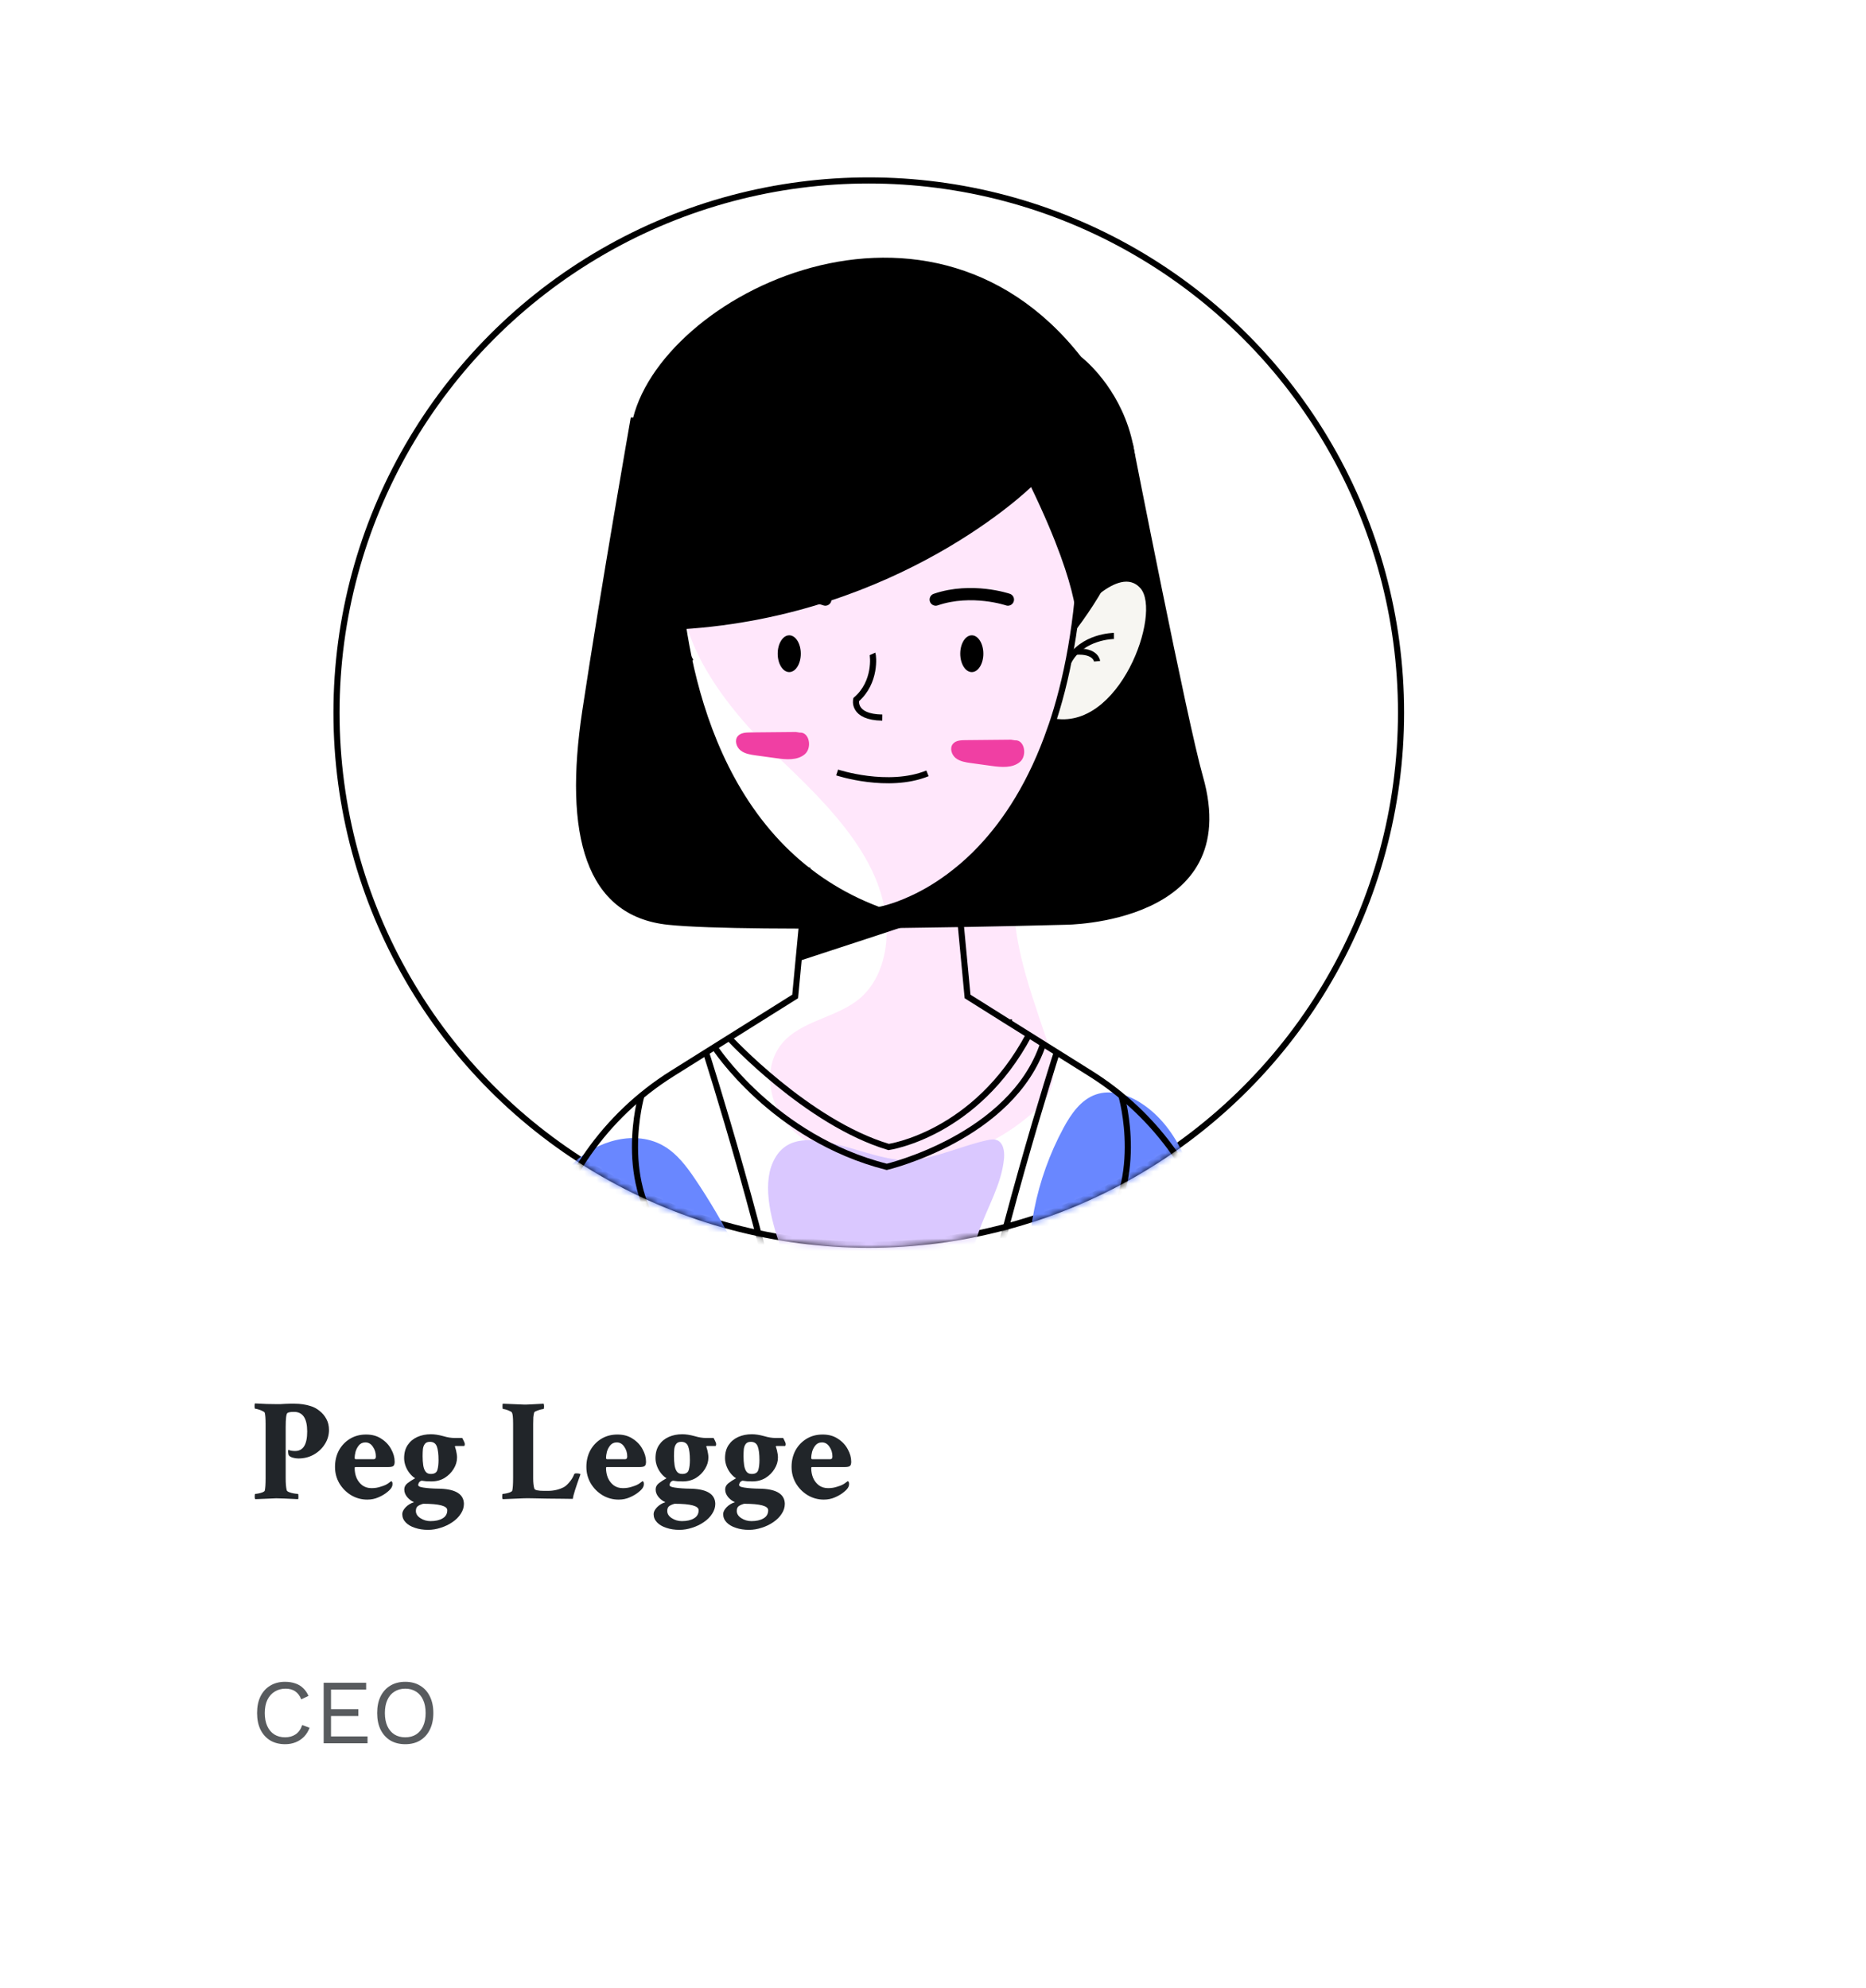 <svg width="305" height="325" viewBox="0 0 305 325" fill="none" xmlns="http://www.w3.org/2000/svg">
<g filter="url(#filter0_d_6_455)">
<rect x="10" y="9" width="279" height="299" rx="5" fill="white"/>
</g>
<circle cx="142" cy="116.5" r="87" stroke="black"/>
<mask id="mask0_6_455" style="mask-type:alpha" maskUnits="userSpaceOnUse" x="54" y="29" width="176" height="175">
<circle cx="142" cy="116.5" r="87.5" fill="#D9D9D9"/>
</mask>
<g mask="url(#mask0_6_455)">
<path d="M126.819 123.456C135.642 131.833 145.732 141.577 144.873 153.714C144.622 157.252 143.293 160.845 140.607 163.163C136.812 166.439 130.885 166.789 127.741 170.692C124.904 174.213 125.499 179.67 128.242 183.264C130.986 186.856 135.401 188.82 139.829 189.735C149.948 191.826 160.985 188.866 168.702 181.993C169.921 180.908 171.088 179.69 171.695 178.176C172.761 175.515 171.918 172.51 171.013 169.791C167.975 160.651 164.265 151.071 166.341 141.667C168.673 131.109 177.739 123.404 182.074 113.499C186.107 104.285 185.679 93.238 180.947 84.364C179.17 81.031 176.696 77.899 173.277 76.299C170.05 74.789 166.345 74.794 162.784 74.903C149.179 75.321 124.771 73.847 115.167 85.752C104.895 98.483 117.473 114.581 126.819 123.456Z" fill="#FFE7FB"/>
<path d="M113.56 192.678C112.199 190.672 110.691 188.676 108.614 187.424C103.954 184.617 97.626 186.442 93.68 190.187C89.732 193.932 87.612 199.158 85.605 204.216C84.541 206.893 83.479 209.572 82.416 212.25C81.066 215.65 79.703 219.107 79.362 222.749C79.023 226.391 79.841 230.309 82.364 232.957C84.527 235.228 87.653 236.305 90.718 236.971C97.852 238.518 105.239 238.257 112.536 237.988C138.499 237.03 122.323 205.591 113.56 192.678Z" fill="#6987FF"/>
<path d="M167.173 210.792C167.95 206.471 168.193 202.065 169.04 197.756C169.954 193.103 171.573 188.587 173.823 184.413C175.058 182.123 176.661 179.788 179.118 178.935C181.517 178.103 184.212 178.901 186.361 180.252C192.858 184.335 195.269 192.476 197.18 199.906C199.492 208.895 201.804 217.882 204.116 226.869C204.583 228.683 204.837 231.055 203.224 232.006C202.594 232.375 201.829 232.406 201.098 232.426C190.359 232.708 177.541 234.211 166.975 232.071C160.253 230.709 161.372 231.405 163.091 224.828C164.329 220.092 166.299 215.658 167.173 210.792Z" fill="#6987FF"/>
<path d="M134.578 220.098C135.733 223.042 137.037 226.173 139.683 227.903C143.343 230.298 148.529 229.057 151.696 226.041C154.863 223.023 156.371 218.665 157.253 214.381C158.135 210.097 158.506 205.686 159.923 201.548C161.318 197.468 163.723 193.657 164.113 189.362C164.219 188.205 163.988 186.76 162.892 186.373C162.412 186.205 161.883 186.296 161.385 186.403C157.253 187.297 153.347 189.211 149.141 189.643C141.874 190.389 130.013 181.687 126.309 190.068C122.888 197.808 131.812 213.056 134.578 220.098Z" fill="#DAC8FF"/>
<path d="M130.089 119.671C127.587 119.695 125.087 119.719 122.585 119.744C121.867 119.751 121.051 119.802 120.591 120.353C120.023 121.032 120.36 122.138 121.053 122.688C121.748 123.236 122.67 123.376 123.546 123.496C124.674 123.652 125.8 123.806 126.928 123.962C128.518 124.181 130.32 124.342 131.544 123.307C132.769 122.271 132.309 119.648 130.71 119.771" fill="#F03FA3"/>
<path d="M165.256 120.927C162.755 120.951 160.254 120.975 157.754 121C157.035 121.007 156.219 121.058 155.758 121.61C155.191 122.289 155.526 123.394 156.221 123.943C156.914 124.491 157.837 124.631 158.714 124.751C159.84 124.908 160.968 125.062 162.095 125.218C163.684 125.436 165.487 125.598 166.712 124.563C167.936 123.527 167.476 120.904 165.878 121.026" fill="#F03FA3"/>
<path d="M83.413 229.588L88.588 205.79C91.314 193.248 98.98 182.342 109.855 175.52L129.969 162.906L130.514 157.135L131.934 142.227L131.975 141.805" stroke="black" stroke-miterlimit="10"/>
<path d="M196.618 126.925C194.044 117.914 185.158 72.499 185.158 72.499L165.602 71.486C174.291 79.107 176.7 89.323 176.7 89.323C176.298 101.566 174.405 111.299 171.73 119.046H171.72C168.633 128.007 164.466 134.305 160.3 138.708C158.931 140.159 157.553 141.404 156.215 142.463C153.633 144.532 151.184 145.94 149.157 146.876C145.854 148.43 143.622 148.77 143.622 148.77C137.243 146.384 132.109 142.854 127.973 138.708C109.834 120.476 110.853 90.095 110.4 89.323C110.4 89.323 109.99 76.843 121.011 69.174L103.101 68.246C103.101 68.246 98.238 95.91 95.178 116.169C92.118 136.428 95.654 149.772 109.188 151.188C122.722 152.604 174.052 151.188 174.052 151.188C174.052 151.188 203.55 151.188 196.618 126.925Z" fill="black"/>
<path d="M156.194 142.288L156.215 142.463L156.781 148.452L158.149 162.907L164.898 167.146H164.919V167.156L178.263 175.52C189.138 182.343 196.803 193.249 199.53 205.79L202.75 220.615L204.705 229.588" stroke="black" stroke-miterlimit="10"/>
<path d="M123.105 98.023C123.105 98.023 129.003 96.014 134.901 98.023" stroke="black" stroke-width="2" stroke-miterlimit="10" stroke-linecap="round" stroke-linejoin="bevel"/>
<path d="M130.891 106.87C130.891 108.532 130.045 109.877 129.003 109.877C127.962 109.877 127.116 108.532 127.116 106.87C127.116 105.209 127.962 103.863 129.003 103.863C130.045 103.863 130.891 105.209 130.891 106.87Z" fill="black"/>
<path d="M164.74 98.023C164.74 98.023 158.842 96.014 152.944 98.023" stroke="black" stroke-width="2" stroke-miterlimit="10" stroke-linecap="round" stroke-linejoin="bevel"/>
<path d="M156.954 106.87C156.954 108.532 157.799 109.878 158.841 109.878C159.883 109.878 160.729 108.532 160.729 106.87C160.729 105.209 159.883 103.863 158.841 103.863C157.799 103.863 156.954 105.209 156.954 106.87Z" fill="black"/>
<path d="M142.611 106.901C142.729 107.159 143.246 111.53 139.943 114.376C139.943 114.376 139.26 117.249 144.214 117.315" stroke="black" stroke-miterlimit="10"/>
<path d="M136.829 126.29C136.829 126.29 145.149 129.048 151.598 126.432" stroke="black" stroke-miterlimit="10"/>
<path d="M111.43 100.816C111.43 100.816 104.524 92.129 100.967 96.157C97.412 100.185 104.403 119.696 115.377 117.411" stroke="black" stroke-miterlimit="10"/>
<path d="M105.487 103.966C105.487 103.966 110.678 103.995 112.891 108.113" stroke="black" stroke-miterlimit="10"/>
<path d="M108.241 108.105C108.241 108.105 108.407 106.331 111.731 106.543" stroke="black" stroke-miterlimit="10"/>
<path d="M175.937 100.816C175.937 100.816 182.843 92.129 186.398 96.157C189.955 100.185 182.963 119.696 171.99 117.411" fill="#F7F6F2"/>
<path d="M182.073 103.967C182.073 103.967 176.882 103.995 174.669 108.113" stroke="black" stroke-miterlimit="10"/>
<path d="M179.318 108.105C179.318 108.105 179.152 106.331 175.828 106.543" stroke="black" stroke-miterlimit="10"/>
<path d="M110.4 89.323C110.853 90.095 109.835 120.476 127.973 138.708C132.109 142.854 137.243 146.384 143.622 148.77C143.622 148.77 145.855 148.431 149.157 146.877C151.184 145.94 153.633 144.532 156.215 142.463C157.553 141.404 158.932 140.159 160.3 138.708C164.467 134.305 168.634 128.007 171.72 119.046H171.731C174.406 111.299 176.299 101.566 176.7 89.323" stroke="black" stroke-miterlimit="10"/>
<path d="M168.529 79.623C168.529 79.623 147.111 100.672 111.431 102.875C111.431 102.875 100.428 91.223 103.102 70.304C105.776 49.386 150.92 25.466 176.707 58.337C176.707 58.337 197.546 74.078 175.936 102.875C175.936 102.875 177.179 97.553 168.529 79.623Z" fill="black"/>
<path d="M119.16 169.684C119.16 169.684 131.93 183.53 145.253 187.516C145.253 187.516 159.486 185.509 168.174 169.192" stroke="black" stroke-miterlimit="10"/>
<path d="M116.787 171.173C116.787 171.173 126.378 186.047 144.938 190.765C144.938 190.765 165.4 185.928 170.503 170.653" stroke="black" stroke-miterlimit="10"/>
<path d="M115.395 172.045C115.395 172.045 125.75 204.239 130.311 229.587" stroke="black" stroke-miterlimit="10"/>
<path d="M104.828 179.154C104.828 179.154 100.585 193.754 109.236 203.033C117.886 212.313 128.36 219.841 128.36 219.841" stroke="black" stroke-miterlimit="10"/>
<path d="M172.734 172.045C172.734 172.045 162.377 204.239 157.817 229.587" stroke="black" stroke-miterlimit="10"/>
<path d="M183.303 179.154C183.303 179.154 187.545 193.753 178.894 203.033C170.244 212.313 159.77 219.841 159.77 219.841" stroke="black" stroke-miterlimit="10"/>
<path d="M156.781 148.452C149.734 150.859 137.48 154.862 130.515 157.136L131.934 142.228C135.268 144.851 139.136 147.093 143.622 148.77C143.622 148.77 145.855 148.432 149.158 146.877C151.184 145.941 153.633 144.532 156.215 142.463L156.781 148.452Z" fill="black"/>
</g>
<path d="M41.727 245.094C41.664 245.031 41.633 244.898 41.633 244.695C41.633 244.383 41.664 244.227 41.727 244.227C41.852 244.227 42.031 244.203 42.266 244.156C42.5 244.109 42.719 244.047 42.922 243.969C43.125 243.875 43.242 243.789 43.273 243.711C43.367 243.352 43.414 242.664 43.414 241.648V232.789C43.414 231.914 43.367 231.305 43.273 230.961C43.242 230.867 43.117 230.773 42.898 230.68C42.695 230.57 42.477 230.484 42.242 230.422C42.008 230.344 41.828 230.305 41.703 230.305C41.641 230.305 41.609 230.164 41.609 229.883C41.609 229.633 41.633 229.484 41.68 229.438C42.383 229.469 43.023 229.5 43.602 229.531C44.18 229.547 44.688 229.555 45.125 229.555C45.344 229.555 45.578 229.555 45.828 229.555C46.094 229.539 46.359 229.523 46.625 229.508C46.891 229.492 47.148 229.484 47.398 229.484C47.648 229.484 47.891 229.484 48.125 229.484C49.062 229.484 49.93 229.609 50.727 229.859C51.273 230.016 51.773 230.281 52.227 230.656C52.695 231.016 53.07 231.461 53.352 231.992C53.633 232.508 53.773 233.102 53.773 233.773C53.773 234.617 53.547 235.391 53.094 236.094C52.656 236.797 52.055 237.367 51.289 237.805C50.539 238.227 49.695 238.438 48.758 238.438C48.445 238.438 48.133 238.391 47.82 238.297C47.523 238.203 47.32 238.078 47.211 237.922C47.148 237.828 47.109 237.656 47.094 237.406C47.078 237.156 47.109 237.031 47.188 237.031C47.406 237.156 47.758 237.219 48.242 237.219C49.555 237.219 50.211 236.156 50.211 234.031C50.211 231.891 49.492 230.82 48.055 230.82C47.508 230.82 47.148 230.883 46.977 231.008C46.789 231.148 46.695 231.914 46.695 233.305V241.695C46.695 242.523 46.75 243.164 46.859 243.617C46.891 243.742 47.023 243.852 47.258 243.945C47.492 244.039 47.75 244.109 48.031 244.156C48.312 244.203 48.531 244.227 48.688 244.227C48.75 244.227 48.781 244.375 48.781 244.672C48.781 244.828 48.766 244.969 48.734 245.094C46.859 245 45.664 244.953 45.148 244.953L41.727 245.094ZM60.031 245.164C59.078 245.164 58.195 244.922 57.383 244.438C56.586 243.953 55.945 243.305 55.461 242.492C54.992 241.68 54.758 240.789 54.758 239.82C54.758 238.82 54.969 237.922 55.391 237.125C55.828 236.328 56.43 235.695 57.195 235.227C57.961 234.758 58.844 234.523 59.844 234.523C60.828 234.523 61.664 234.758 62.352 235.227C63.055 235.68 63.586 236.25 63.945 236.938C64.32 237.609 64.508 238.289 64.508 238.977C64.508 239.336 64.43 239.57 64.273 239.68C64.133 239.789 63.844 239.844 63.406 239.844H58.109C58.016 239.844 57.969 239.898 57.969 240.008C57.969 240.57 58.07 241.102 58.273 241.602C58.492 242.102 58.805 242.508 59.211 242.82C59.633 243.133 60.141 243.289 60.734 243.289C61.266 243.289 61.758 243.211 62.211 243.055C62.523 242.961 62.766 242.875 62.938 242.797C63.109 242.719 63.266 242.633 63.406 242.539C63.562 242.43 63.742 242.297 63.945 242.141C64.086 242.203 64.156 242.352 64.156 242.586C64.156 242.789 64.125 242.945 64.062 243.055C63.969 243.305 63.719 243.594 63.312 243.922C62.922 244.25 62.438 244.539 61.859 244.789C61.297 245.039 60.688 245.164 60.031 245.164ZM58.133 238.555H61.109C61.328 238.555 61.438 238.406 61.438 238.109C61.438 237.516 61.273 236.984 60.945 236.516C60.633 236.047 60.227 235.812 59.727 235.812C59.273 235.812 58.914 235.977 58.648 236.305C58.398 236.617 58.219 236.969 58.109 237.359C58.016 237.75 57.969 238.07 57.969 238.32C57.969 238.477 58.023 238.555 58.133 238.555ZM69.969 250.109C69.188 250.109 68.477 250 67.836 249.781C67.195 249.578 66.688 249.281 66.312 248.891C65.938 248.5 65.75 248.047 65.75 247.531C65.75 247.188 65.93 246.82 66.289 246.43C66.664 246.039 67.125 245.758 67.672 245.586C67.266 245.414 66.898 245.141 66.57 244.766C66.242 244.375 66.078 243.953 66.078 243.5C66.078 243.109 66.25 242.773 66.594 242.492C66.953 242.211 67.375 241.938 67.859 241.672C67.562 241.5 67.273 241.242 66.992 240.898C66.711 240.555 66.484 240.164 66.312 239.727C66.141 239.273 66.055 238.828 66.055 238.391C66.055 237.531 66.25 236.812 66.641 236.234C67.031 235.656 67.555 235.219 68.211 234.922C68.883 234.625 69.625 234.477 70.438 234.477C71.016 234.477 71.68 234.578 72.43 234.781C72.805 234.891 73.141 234.969 73.438 235.016C73.75 235.062 74.016 235.086 74.234 235.086H75.523C75.555 235.086 75.602 235.156 75.664 235.297C75.742 235.438 75.812 235.586 75.875 235.742C75.938 235.883 75.969 235.992 75.969 236.07C75.969 236.289 75.922 236.398 75.828 236.398H74.445C74.383 236.414 74.352 236.438 74.352 236.469L74.539 237.102C74.586 237.305 74.625 237.508 74.656 237.711C74.688 237.914 74.703 238.102 74.703 238.273C74.703 238.93 74.516 239.555 74.141 240.148C73.781 240.742 73.289 241.234 72.664 241.625C72.039 242 71.32 242.188 70.508 242.188C70.195 242.188 69.906 242.18 69.641 242.164C69.375 242.133 69.133 242.102 68.914 242.07C68.711 242.133 68.562 242.242 68.469 242.398C68.391 242.555 68.352 242.68 68.352 242.773C68.352 242.914 68.484 243.023 68.75 243.102C68.969 243.164 69.297 243.219 69.734 243.266C70.172 243.312 70.609 243.344 71.047 243.359C71.484 243.375 71.82 243.383 72.055 243.383C74.539 243.492 75.797 244.312 75.828 245.844C75.828 246.422 75.656 246.969 75.312 247.484C74.984 248 74.531 248.453 73.953 248.844C73.391 249.234 72.758 249.539 72.055 249.758C71.367 249.992 70.672 250.109 69.969 250.109ZM70.414 240.969C71.008 240.969 71.367 240.75 71.492 240.312C71.617 239.875 71.68 239.344 71.68 238.719C71.68 237.719 71.586 236.969 71.398 236.469C71.211 235.969 70.836 235.719 70.273 235.719C69.898 235.719 69.625 235.828 69.453 236.047C69.281 236.266 69.172 236.547 69.125 236.891C69.094 237.234 69.078 237.602 69.078 237.992V238.109C69.078 238.609 69.109 239.078 69.172 239.516C69.234 239.953 69.359 240.305 69.547 240.57C69.734 240.836 70.023 240.969 70.414 240.969ZM70.367 248.68C71.18 248.68 71.836 248.531 72.336 248.234C72.852 247.938 73.109 247.492 73.109 246.898C73.109 246.195 71.797 245.844 69.172 245.844C68.781 245.953 68.484 246.086 68.281 246.242C68.078 246.398 67.977 246.656 67.977 247.016C67.977 247.484 68.219 247.875 68.703 248.188C69.203 248.516 69.758 248.68 70.367 248.68ZM82.18 245.094C82.117 245.031 82.086 244.898 82.086 244.695C82.086 244.383 82.117 244.227 82.18 244.227C82.305 244.227 82.484 244.203 82.719 244.156C82.953 244.109 83.172 244.047 83.375 243.969C83.578 243.875 83.695 243.789 83.727 243.711C83.82 243.352 83.867 242.664 83.867 241.648V232.695C83.867 231.742 83.805 231.156 83.68 230.938C83.633 230.844 83.508 230.758 83.305 230.68C83.117 230.586 82.922 230.508 82.719 230.445C82.516 230.383 82.352 230.352 82.227 230.352C82.164 230.352 82.133 230.219 82.133 229.953C82.133 229.672 82.148 229.516 82.18 229.484L85.578 229.625C85.734 229.641 86.086 229.633 86.633 229.602C87.18 229.57 87.922 229.531 88.859 229.484C88.906 229.625 88.93 229.766 88.93 229.906C88.93 230.203 88.898 230.352 88.836 230.352C88.742 230.352 88.578 230.383 88.344 230.445C88.109 230.508 87.883 230.586 87.664 230.68C87.461 230.758 87.344 230.836 87.312 230.914C87.25 231.117 87.203 231.383 87.172 231.711C87.156 232.023 87.148 232.383 87.148 232.789V241.672C87.148 242.422 87.211 242.984 87.336 243.359C87.398 243.609 87.93 243.734 88.93 243.734H89.539C90.508 243.734 91.383 243.531 92.164 243.125C92.43 242.984 92.727 242.719 93.055 242.328C93.398 241.938 93.664 241.5 93.852 241.016C93.883 240.922 93.992 240.875 94.18 240.875C94.555 240.875 94.789 240.922 94.883 241.016C94.102 243.172 93.68 244.516 93.617 245.047C93.18 245.047 92.609 245.039 91.906 245.023C91.219 245.023 90.398 245.016 89.445 245C88.492 244.984 87.695 244.969 87.055 244.953C86.43 244.938 85.945 244.938 85.602 244.953L82.18 245.094ZM101.117 245.164C100.164 245.164 99.281 244.922 98.469 244.438C97.672 243.953 97.031 243.305 96.547 242.492C96.078 241.68 95.844 240.789 95.844 239.82C95.844 238.82 96.055 237.922 96.477 237.125C96.914 236.328 97.516 235.695 98.281 235.227C99.047 234.758 99.93 234.523 100.93 234.523C101.914 234.523 102.75 234.758 103.438 235.227C104.141 235.68 104.672 236.25 105.031 236.938C105.406 237.609 105.594 238.289 105.594 238.977C105.594 239.336 105.516 239.57 105.359 239.68C105.219 239.789 104.93 239.844 104.492 239.844H99.195C99.102 239.844 99.055 239.898 99.055 240.008C99.055 240.57 99.156 241.102 99.359 241.602C99.578 242.102 99.891 242.508 100.297 242.82C100.719 243.133 101.227 243.289 101.82 243.289C102.352 243.289 102.844 243.211 103.297 243.055C103.609 242.961 103.852 242.875 104.023 242.797C104.195 242.719 104.352 242.633 104.492 242.539C104.648 242.43 104.828 242.297 105.031 242.141C105.172 242.203 105.242 242.352 105.242 242.586C105.242 242.789 105.211 242.945 105.148 243.055C105.055 243.305 104.805 243.594 104.398 243.922C104.008 244.25 103.523 244.539 102.945 244.789C102.383 245.039 101.773 245.164 101.117 245.164ZM99.219 238.555H102.195C102.414 238.555 102.523 238.406 102.523 238.109C102.523 237.516 102.359 236.984 102.031 236.516C101.719 236.047 101.312 235.812 100.812 235.812C100.359 235.812 100 235.977 99.734 236.305C99.484 236.617 99.305 236.969 99.195 237.359C99.102 237.75 99.055 238.07 99.055 238.32C99.055 238.477 99.109 238.555 99.219 238.555ZM111.055 250.109C110.273 250.109 109.562 250 108.922 249.781C108.281 249.578 107.773 249.281 107.398 248.891C107.023 248.5 106.836 248.047 106.836 247.531C106.836 247.188 107.016 246.82 107.375 246.43C107.75 246.039 108.211 245.758 108.758 245.586C108.352 245.414 107.984 245.141 107.656 244.766C107.328 244.375 107.164 243.953 107.164 243.5C107.164 243.109 107.336 242.773 107.68 242.492C108.039 242.211 108.461 241.938 108.945 241.672C108.648 241.5 108.359 241.242 108.078 240.898C107.797 240.555 107.57 240.164 107.398 239.727C107.227 239.273 107.141 238.828 107.141 238.391C107.141 237.531 107.336 236.812 107.727 236.234C108.117 235.656 108.641 235.219 109.297 234.922C109.969 234.625 110.711 234.477 111.523 234.477C112.102 234.477 112.766 234.578 113.516 234.781C113.891 234.891 114.227 234.969 114.523 235.016C114.836 235.062 115.102 235.086 115.32 235.086H116.609C116.641 235.086 116.688 235.156 116.75 235.297C116.828 235.438 116.898 235.586 116.961 235.742C117.023 235.883 117.055 235.992 117.055 236.07C117.055 236.289 117.008 236.398 116.914 236.398H115.531C115.469 236.414 115.438 236.438 115.438 236.469L115.625 237.102C115.672 237.305 115.711 237.508 115.742 237.711C115.773 237.914 115.789 238.102 115.789 238.273C115.789 238.93 115.602 239.555 115.227 240.148C114.867 240.742 114.375 241.234 113.75 241.625C113.125 242 112.406 242.188 111.594 242.188C111.281 242.188 110.992 242.18 110.727 242.164C110.461 242.133 110.219 242.102 110 242.07C109.797 242.133 109.648 242.242 109.555 242.398C109.477 242.555 109.438 242.68 109.438 242.773C109.438 242.914 109.57 243.023 109.836 243.102C110.055 243.164 110.383 243.219 110.82 243.266C111.258 243.312 111.695 243.344 112.133 243.359C112.57 243.375 112.906 243.383 113.141 243.383C115.625 243.492 116.883 244.312 116.914 245.844C116.914 246.422 116.742 246.969 116.398 247.484C116.07 248 115.617 248.453 115.039 248.844C114.477 249.234 113.844 249.539 113.141 249.758C112.453 249.992 111.758 250.109 111.055 250.109ZM111.5 240.969C112.094 240.969 112.453 240.75 112.578 240.312C112.703 239.875 112.766 239.344 112.766 238.719C112.766 237.719 112.672 236.969 112.484 236.469C112.297 235.969 111.922 235.719 111.359 235.719C110.984 235.719 110.711 235.828 110.539 236.047C110.367 236.266 110.258 236.547 110.211 236.891C110.18 237.234 110.164 237.602 110.164 237.992V238.109C110.164 238.609 110.195 239.078 110.258 239.516C110.32 239.953 110.445 240.305 110.633 240.57C110.82 240.836 111.109 240.969 111.5 240.969ZM111.453 248.68C112.266 248.68 112.922 248.531 113.422 248.234C113.938 247.938 114.195 247.492 114.195 246.898C114.195 246.195 112.883 245.844 110.258 245.844C109.867 245.953 109.57 246.086 109.367 246.242C109.164 246.398 109.062 246.656 109.062 247.016C109.062 247.484 109.305 247.875 109.789 248.188C110.289 248.516 110.844 248.68 111.453 248.68ZM122.422 250.109C121.641 250.109 120.93 250 120.289 249.781C119.648 249.578 119.141 249.281 118.766 248.891C118.391 248.5 118.203 248.047 118.203 247.531C118.203 247.188 118.383 246.82 118.742 246.43C119.117 246.039 119.578 245.758 120.125 245.586C119.719 245.414 119.352 245.141 119.023 244.766C118.695 244.375 118.531 243.953 118.531 243.5C118.531 243.109 118.703 242.773 119.047 242.492C119.406 242.211 119.828 241.938 120.312 241.672C120.016 241.5 119.727 241.242 119.445 240.898C119.164 240.555 118.938 240.164 118.766 239.727C118.594 239.273 118.508 238.828 118.508 238.391C118.508 237.531 118.703 236.812 119.094 236.234C119.484 235.656 120.008 235.219 120.664 234.922C121.336 234.625 122.078 234.477 122.891 234.477C123.469 234.477 124.133 234.578 124.883 234.781C125.258 234.891 125.594 234.969 125.891 235.016C126.203 235.062 126.469 235.086 126.688 235.086H127.977C128.008 235.086 128.055 235.156 128.117 235.297C128.195 235.438 128.266 235.586 128.328 235.742C128.391 235.883 128.422 235.992 128.422 236.07C128.422 236.289 128.375 236.398 128.281 236.398H126.898C126.836 236.414 126.805 236.438 126.805 236.469L126.992 237.102C127.039 237.305 127.078 237.508 127.109 237.711C127.141 237.914 127.156 238.102 127.156 238.273C127.156 238.93 126.969 239.555 126.594 240.148C126.234 240.742 125.742 241.234 125.117 241.625C124.492 242 123.773 242.188 122.961 242.188C122.648 242.188 122.359 242.18 122.094 242.164C121.828 242.133 121.586 242.102 121.367 242.07C121.164 242.133 121.016 242.242 120.922 242.398C120.844 242.555 120.805 242.68 120.805 242.773C120.805 242.914 120.938 243.023 121.203 243.102C121.422 243.164 121.75 243.219 122.188 243.266C122.625 243.312 123.062 243.344 123.5 243.359C123.938 243.375 124.273 243.383 124.508 243.383C126.992 243.492 128.25 244.312 128.281 245.844C128.281 246.422 128.109 246.969 127.766 247.484C127.438 248 126.984 248.453 126.406 248.844C125.844 249.234 125.211 249.539 124.508 249.758C123.82 249.992 123.125 250.109 122.422 250.109ZM122.867 240.969C123.461 240.969 123.82 240.75 123.945 240.312C124.07 239.875 124.133 239.344 124.133 238.719C124.133 237.719 124.039 236.969 123.852 236.469C123.664 235.969 123.289 235.719 122.727 235.719C122.352 235.719 122.078 235.828 121.906 236.047C121.734 236.266 121.625 236.547 121.578 236.891C121.547 237.234 121.531 237.602 121.531 237.992V238.109C121.531 238.609 121.562 239.078 121.625 239.516C121.688 239.953 121.812 240.305 122 240.57C122.188 240.836 122.477 240.969 122.867 240.969ZM122.82 248.68C123.633 248.68 124.289 248.531 124.789 248.234C125.305 247.938 125.562 247.492 125.562 246.898C125.562 246.195 124.25 245.844 121.625 245.844C121.234 245.953 120.938 246.086 120.734 246.242C120.531 246.398 120.43 246.656 120.43 247.016C120.43 247.484 120.672 247.875 121.156 248.188C121.656 248.516 122.211 248.68 122.82 248.68ZM134.656 245.164C133.703 245.164 132.82 244.922 132.008 244.438C131.211 243.953 130.57 243.305 130.086 242.492C129.617 241.68 129.383 240.789 129.383 239.82C129.383 238.82 129.594 237.922 130.016 237.125C130.453 236.328 131.055 235.695 131.82 235.227C132.586 234.758 133.469 234.523 134.469 234.523C135.453 234.523 136.289 234.758 136.977 235.227C137.68 235.68 138.211 236.25 138.57 236.938C138.945 237.609 139.133 238.289 139.133 238.977C139.133 239.336 139.055 239.57 138.898 239.68C138.758 239.789 138.469 239.844 138.031 239.844H132.734C132.641 239.844 132.594 239.898 132.594 240.008C132.594 240.57 132.695 241.102 132.898 241.602C133.117 242.102 133.43 242.508 133.836 242.82C134.258 243.133 134.766 243.289 135.359 243.289C135.891 243.289 136.383 243.211 136.836 243.055C137.148 242.961 137.391 242.875 137.562 242.797C137.734 242.719 137.891 242.633 138.031 242.539C138.188 242.43 138.367 242.297 138.57 242.141C138.711 242.203 138.781 242.352 138.781 242.586C138.781 242.789 138.75 242.945 138.688 243.055C138.594 243.305 138.344 243.594 137.938 243.922C137.547 244.25 137.062 244.539 136.484 244.789C135.922 245.039 135.312 245.164 134.656 245.164ZM132.758 238.555H135.734C135.953 238.555 136.062 238.406 136.062 238.109C136.062 237.516 135.898 236.984 135.57 236.516C135.258 236.047 134.852 235.812 134.352 235.812C133.898 235.812 133.539 235.977 133.273 236.305C133.023 236.617 132.844 236.969 132.734 237.359C132.641 237.75 132.594 238.07 132.594 238.32C132.594 238.477 132.648 238.555 132.758 238.555Z" fill="#212529"/>
<path d="M50.6 282.465C50.39 283.025 50.09 283.51 49.7 283.92C49.31 284.32 48.85 284.625 48.32 284.835C47.8 285.045 47.23 285.15 46.61 285.15C45.67 285.15 44.855 284.945 44.165 284.535C43.485 284.115 42.955 283.525 42.575 282.765C42.205 282.005 42.02 281.1 42.02 280.05C42.02 279 42.205 278.095 42.575 277.335C42.955 276.575 43.485 275.99 44.165 275.58C44.855 275.16 45.66 274.95 46.58 274.95C47.22 274.95 47.79 275.04 48.29 275.22C48.79 275.39 49.215 275.65 49.565 276C49.925 276.34 50.21 276.76 50.42 277.26L49.235 277.815C49.015 277.245 48.695 276.815 48.275 276.525C47.865 276.225 47.33 276.075 46.67 276.075C46 276.075 45.41 276.235 44.9 276.555C44.39 276.865 43.99 277.315 43.7 277.905C43.42 278.495 43.28 279.21 43.28 280.05C43.28 280.88 43.415 281.595 43.685 282.195C43.955 282.785 44.34 283.24 44.84 283.56C45.34 283.87 45.93 284.025 46.61 284.025C47.27 284.025 47.845 283.86 48.335 283.53C48.825 283.19 49.18 282.685 49.4 282.015L50.6 282.465ZM52.903 285V275.1H59.848V276.225H54.103V279.42H58.573V280.545H54.103V283.875H60.073V285H52.903ZM66.239 274.95C67.179 274.95 67.989 275.16 68.669 275.58C69.359 275.99 69.889 276.575 70.259 277.335C70.639 278.095 70.829 279 70.829 280.05C70.829 281.1 70.639 282.005 70.259 282.765C69.889 283.525 69.359 284.115 68.669 284.535C67.989 284.945 67.179 285.15 66.239 285.15C65.299 285.15 64.484 284.945 63.794 284.535C63.114 284.115 62.584 283.525 62.204 282.765C61.834 282.005 61.649 281.1 61.649 280.05C61.649 279 61.834 278.095 62.204 277.335C62.584 276.575 63.114 275.99 63.794 275.58C64.484 275.16 65.299 274.95 66.239 274.95ZM66.239 276.075C65.559 276.075 64.969 276.235 64.469 276.555C63.969 276.865 63.584 277.32 63.314 277.92C63.044 278.51 62.909 279.22 62.909 280.05C62.909 280.88 63.044 281.595 63.314 282.195C63.584 282.785 63.969 283.24 64.469 283.56C64.969 283.87 65.559 284.025 66.239 284.025C66.929 284.025 67.519 283.87 68.009 283.56C68.509 283.24 68.894 282.785 69.164 282.195C69.434 281.595 69.569 280.88 69.569 280.05C69.569 279.22 69.434 278.51 69.164 277.92C68.894 277.32 68.509 276.865 68.009 276.555C67.519 276.235 66.929 276.075 66.239 276.075Z" fill="#212529" fill-opacity="0.75"/>
<defs>
<filter id="filter0_d_6_455" x="0" y="0" width="305" height="325" filterUnits="userSpaceOnUse" color-interpolation-filters="sRGB">
<feFlood flood-opacity="0" result="BackgroundImageFix"/>
<feColorMatrix in="SourceAlpha" type="matrix" values="0 0 0 0 0 0 0 0 0 0 0 0 0 0 0 0 0 0 127 0" result="hardAlpha"/>
<feMorphology radius="1" operator="dilate" in="SourceAlpha" result="effect1_dropShadow_6_455"/>
<feOffset dx="3" dy="4"/>
<feGaussianBlur stdDeviation="6"/>
<feComposite in2="hardAlpha" operator="out"/>
<feColorMatrix type="matrix" values="0 0 0 0 0 0 0 0 0 0 0 0 0 0 0 0 0 0 0.25 0"/>
<feBlend mode="normal" in2="BackgroundImageFix" result="effect1_dropShadow_6_455"/>
<feBlend mode="normal" in="SourceGraphic" in2="effect1_dropShadow_6_455" result="shape"/>
</filter>
</defs>
</svg>
